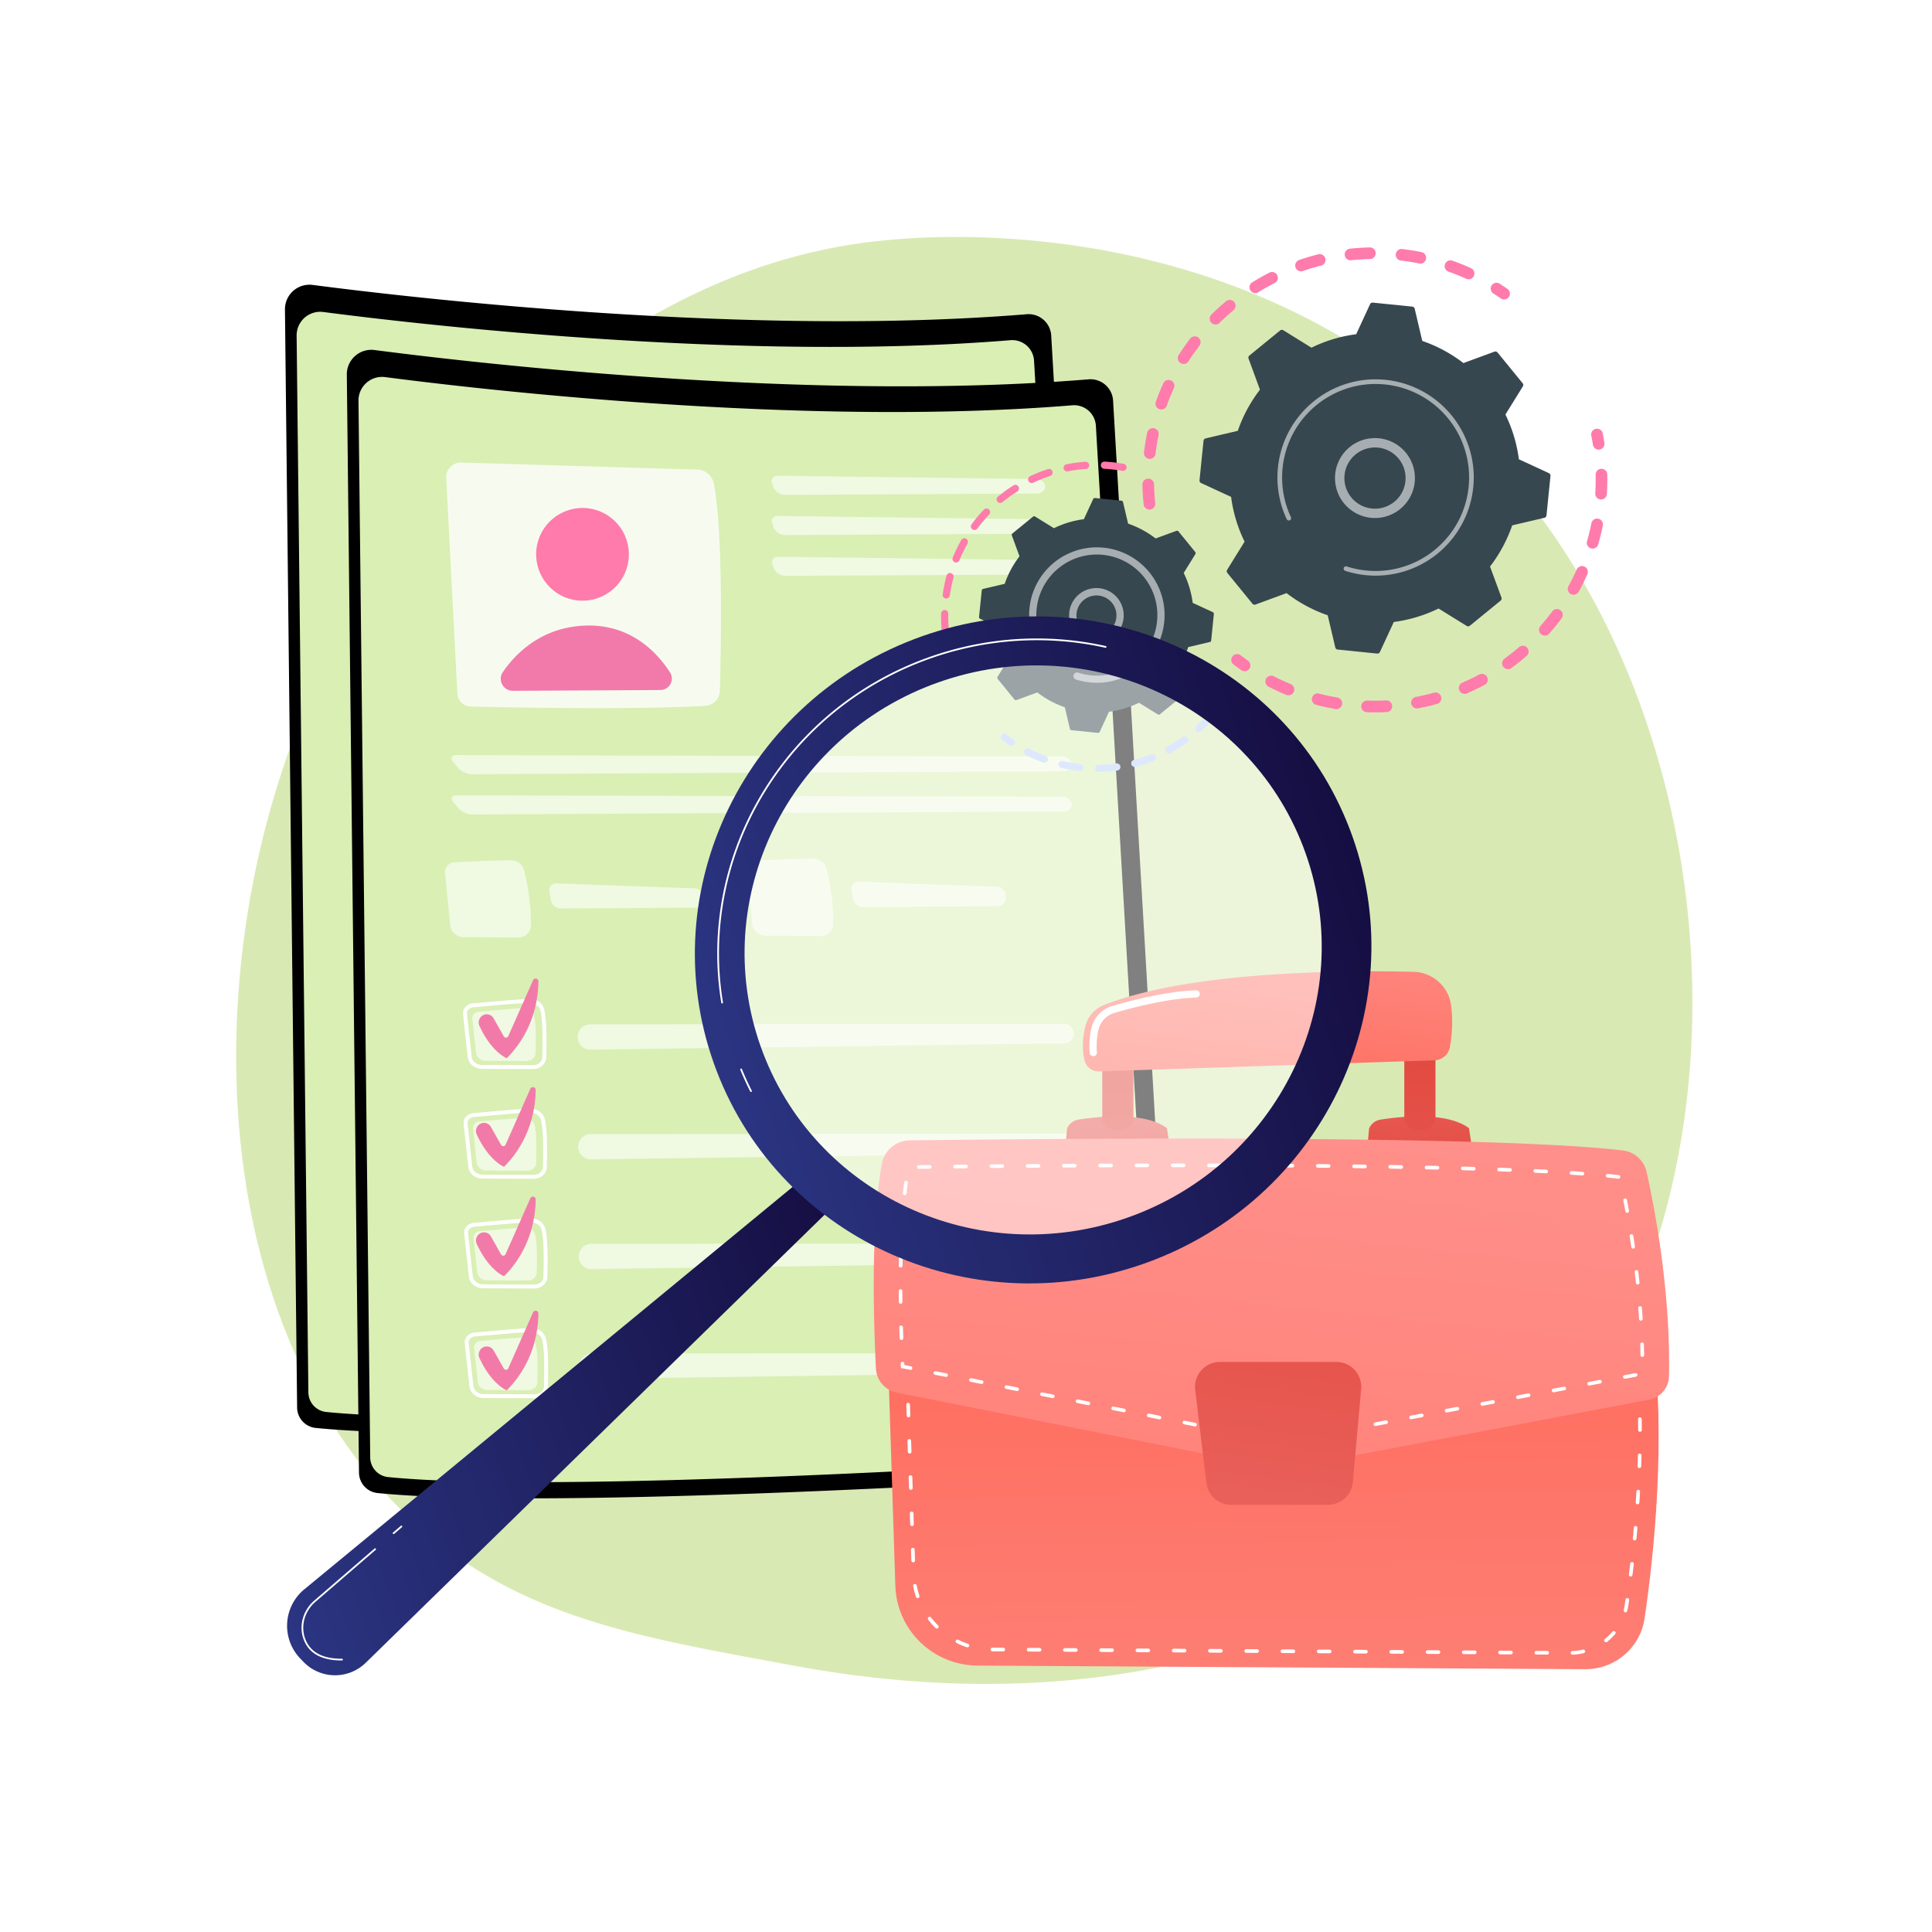 <svg xmlns="http://www.w3.org/2000/svg" xmlns:xlink="http://www.w3.org/1999/xlink" viewBox="0 0 3710 3710"><defs><style>.cls-1,.cls-22,.cls-25,.cls-4,.cls-8{fill:#fff;}.cls-2{fill:#d9e9b4;}.cls-3{fill:#d9efb4;}.cls-4{opacity:0.78;}.cls-5{fill:url(#linear-gradient);}.cls-6{fill:url(#linear-gradient-2);}.cls-7,.cls-8{opacity:0.6;}.cls-9{fill:url(#linear-gradient-3);}.cls-10{fill:#ff7bac;}.cls-11{fill:#f27aaa;}.cls-12{fill:#f27aa9;}.cls-13{fill:url(#linear-gradient-4);}.cls-14{fill:url(#linear-gradient-5);}.cls-15{fill:url(#linear-gradient-6);}.cls-16{fill:url(#linear-gradient-7);}.cls-17{fill:url(#linear-gradient-8);}.cls-18{fill:url(#linear-gradient-9);}.cls-19{fill:url(#linear-gradient-10);}.cls-20{fill:url(#linear-gradient-11);}.cls-21{fill:#37474f;}.cls-22{opacity:0.56;}.cls-23{fill:#bdd0fb;}.cls-24{fill:url(#linear-gradient-12);}.cls-25{opacity:0.5;}.cls-26{fill:url(#linear-gradient-13);}</style><linearGradient id="linear-gradient" x1="937.22" y1="757.99" x2="1907.23" y2="1860.51" gradientTransform="matrix(-0.19, 0.98, -0.98, -0.19, 2125.21, 37.07)" gradientUnits="userSpaceOnUse"><stop offset="0" stop-color="#ce1567"/><stop offset="1" stop-color="#7a1dbc"/></linearGradient><linearGradient id="linear-gradient-2" x1="851.79" y1="833.13" x2="1821.83" y2="1935.68" gradientTransform="translate(106.75 -193.44) rotate(11.18)" xlink:href="#linear-gradient"/><linearGradient id="linear-gradient-3" x1="980.39" y1="1811.06" x2="478.4" y2="2667.84" gradientTransform="translate(378.22 -224.4) rotate(-0.3)" gradientUnits="userSpaceOnUse"><stop offset="0" stop-color="#a737d5"/><stop offset="1" stop-color="#ef497a"/></linearGradient><linearGradient id="linear-gradient-4" x1="2458.35" y1="3946.35" x2="2439.07" y2="2165.93" gradientUnits="userSpaceOnUse"><stop offset="0" stop-color="#ff928e"/><stop offset="0.71" stop-color="#fe7062"/></linearGradient><linearGradient id="linear-gradient-5" x1="2150.4" y1="2301.88" x2="2141.83" y2="2094.05" gradientUnits="userSpaceOnUse"><stop offset="0" stop-color="#e1473d"/><stop offset="1" stop-color="#e9605a"/></linearGradient><linearGradient id="linear-gradient-6" x1="2139.55" y1="1989.86" x2="2182.4" y2="2585.47" xlink:href="#linear-gradient-5"/><linearGradient id="linear-gradient-7" x1="2729.4" y1="2278" x2="2720.83" y2="2070.18" xlink:href="#linear-gradient-5"/><linearGradient id="linear-gradient-8" x1="2716.99" y1="1948.31" x2="2759.84" y2="2543.93" xlink:href="#linear-gradient-5"/><linearGradient id="linear-gradient-9" x1="2479.15" y1="1658.27" x2="2421.3" y2="2082.49" gradientUnits="userSpaceOnUse"><stop offset="0" stop-color="#ff928e"/><stop offset="1" stop-color="#fe7062"/></linearGradient><linearGradient id="linear-gradient-10" x1="2496.6" y1="1988.64" x2="2284.49" y2="3968.32" xlink:href="#linear-gradient-9"/><linearGradient id="linear-gradient-11" x1="2511.99" y1="2232.96" x2="2428.43" y2="2895" xlink:href="#linear-gradient-5"/><linearGradient id="linear-gradient-12" x1="1786.62" y1="2533.03" x2="3060.77" y2="2533.03" gradientTransform="translate(-2043.38 1161.89) rotate(-19.49)" gradientUnits="userSpaceOnUse"><stop offset="0" stop-color="#2b3582"/><stop offset="1" stop-color="#150e42"/></linearGradient><linearGradient id="linear-gradient-13" x1="537.61" y1="2037.52" x2="1839.01" y2="2037.52" gradientTransform="matrix(0.96, -0.29, 0.29, 0.96, 248.63, 226.56)" xlink:href="#linear-gradient-12"/></defs><title>vendor-basic-detail</title><g id="Background"><rect class="cls-1" width="3710" height="3710"/></g><g id="Illustration"><path class="cls-2" d="M2913.5,2844.7c-72.79,75-137.92,119.13-187.79,152.43-486.33,324.73-1042.26,231.13-1214.14,199.14-277.31-51.61-511.39-88-712.51-269.72-457-412.89-434.79-1274.21-85.58-1807.76,41.41-63.27,390.09-580.12,947.23-652.95,13.62-1.78,23.79-2.8,32.7-3.74,86.18-9.12,620.27-57.29,1055.77,307.57,62.33,52.23,162.66,146.43,255.69,290.11C3345,1585.13,3346.1,2398.79,2913.5,2844.7Z"/><path d="M547.19,594.39a47.08,47.08,0,0,1,53.16-47.25c188.39,24.55,836.16,100.14,1371.18,56.27a43.54,43.54,0,0,1,47.1,40.82l117.14,2007a50.11,50.11,0,0,1-46.8,52.94c-225,14.49-1151.83,70.81-1482.68,37.9A39.71,39.71,0,0,1,570.56,2703Z"/><path class="cls-3" d="M569.62,644.58a45.31,45.31,0,0,1,51.16-45.46c181.3,23.62,804.68,96.36,1319.55,54.14a41.91,41.91,0,0,1,45.33,39.29L2098.39,2624a48.21,48.21,0,0,1-45,50.94c-216.56,14-1108.46,68.15-1426.85,36.48a38.21,38.21,0,0,1-34.38-37.63Z"/><path class="cls-4" d="M738.11,792.66l21.39,414.1a26.34,26.34,0,0,0,25.69,25c76.72,1.76,315.78,6.35,450.71-1.39a29.4,29.4,0,0,0,27.7-28.57c2.17-77.69,6.63-303.8-11.57-398.22a33.18,33.18,0,0,0-31.64-26.83L766.9,763.23A28,28,0,0,0,738.11,792.66Z"/><circle class="cls-5" cx="999.78" cy="939.39" r="89.04" transform="translate(52.2 1931.4) rotate(-89.53)"/><path class="cls-6" d="M865.89,1201.51l283.67-1.48a22,22,0,0,0,18.27-34c-24.29-37.58-75-92.71-162.29-89.75-84.13,2.84-133.74,53.13-158.63,89.15A23,23,0,0,0,865.89,1201.51Z"/><g class="cls-7"><path class="cls-1" d="M1872.65,822.81c8.88,0,15.94-6.33,15.67-14s-7.74-14-16.63-14.09l-497.24-6.27c-8.88-.12-13.7,6.63-10.7,15l2.41,6.74c3,8.37,12.71,15.17,21.6,15.12Z"/></g><g class="cls-7"><path class="cls-1" d="M1374.86,865.68c-8.89-.11-13.71,6.64-10.71,15l2.41,6.75c3,8.36,12.72,15.17,21.6,15.12L1873.05,900c8.88,0,15.94-6.34,15.67-14s-7.74-14-16.62-14.1Z"/></g><g class="cls-7"><path class="cls-1" d="M1375.26,944c-8.88-.11-13.7,6.64-10.7,15l2.41,6.75c3,8.36,12.71,15.17,21.6,15.12l484.89-2.52c8.88,0,15.94-6.34,15.67-14s-7.74-14-16.63-14.1Z"/></g><g class="cls-7"><path class="cls-1" d="M1923.72,1355.9c8.88,0,15.7-6.33,15.16-14s-8.26-13.91-17.14-13.94L756.9,1324.87c-8.89,0-11.6,5.62-6,12.54l9.58,11.91c5.57,6.92,17.4,12.54,26.28,12.5Z"/></g><g class="cls-7"><path class="cls-1" d="M757.3,1402.09c-8.89,0-11.6,5.62-6,12.54l9.58,11.9c5.57,6.93,17.4,12.55,26.28,12.5l1137-5.91c8.88,0,15.71-6.34,15.16-14s-8.26-13.91-17.14-13.93Z"/></g><path class="cls-8" d="M752.71,1531c28-2.29,80.44-3.56,109.3-4.11A26.15,26.15,0,0,1,888,1546.8c5.69,23.07,13.59,63.14,12.84,105.64a23.23,23.23,0,0,1-23.33,22.87l-106.54-.59a25.59,25.59,0,0,1-25.32-23.07l-9.88-100.18A18.63,18.63,0,0,1,752.71,1531Z"/><g class="cls-7"><path class="cls-1" d="M949.94,1571.17c-8.88-.33-15,6.59-13.66,15.37l2.67,17.17a19.4,19.4,0,0,0,18.63,15.87l258.74-1.34a16,16,0,0,0,15.87-16.24l-.08-4.37a17.29,17.29,0,0,0-16.42-16.74Z"/></g><path class="cls-8" d="M1333.11,1528c28-2.29,80.43-3.56,109.3-4.11a26.15,26.15,0,0,1,25.93,19.87c5.7,23.07,13.59,63.14,12.84,105.64a23.23,23.23,0,0,1-23.32,22.87l-106.54-.59a25.58,25.58,0,0,1-25.32-23.07l-9.89-100.18A18.64,18.64,0,0,1,1333.11,1528Z"/><g class="cls-7"><path class="cls-1" d="M1530.33,1568.15c-8.87-.33-15,6.59-13.66,15.37l2.67,17.17a19.41,19.41,0,0,0,18.64,15.87l258.74-1.34a16,16,0,0,0,15.87-16.24l-.08-4.37a17.31,17.31,0,0,0-16.43-16.74Z"/></g><path class="cls-1" d="M905.1,1927.9h-.27l-98.31-.43c-14-.07-25.69-9.67-27.09-22.34l-9.07-82.44a18,18,0,0,1,4.16-13.5,21.58,21.58,0,0,1,15-7.5h0c8.28-.61,19.93-1.66,32.28-2.78,26-2.35,58.33-5.27,76.54-5.59,13.21-.14,24.45,7.62,27.62,19.11,5.22,18.91,5,54.75,4.19,92.94C929.9,1917.77,918.69,1927.83,905.1,1927.9Zm-115-118.68a14,14,0,0,0-9.75,4.8,10.45,10.45,0,0,0-2.47,7.85l9.07,82.43c1,8.86,9.41,15.57,19.62,15.62l98.31.43h.2c9.53,0,17.38-6.8,17.55-15.13.76-37.61,1-72.85-3.91-90.78-2.22-8-10.62-13.59-20.22-13.57-17.93.31-50.13,3.22-76,5.56-12.38,1.12-24.07,2.18-32.41,2.79Z"/><path class="cls-8" d="M800.7,1817.68c20.65-1.52,65.51-6.31,86.79-6.69,9-.16,17,5.25,19.12,13.06,4.19,15.17,3.8,45.46,3.23,73.41-.17,8.37-7.82,15.09-17.21,15l-78.56-.34c-9.66-.05-17.72-6.59-18.66-15.17l-7.25-65.88C787.41,1824.31,793.05,1818.24,800.7,1817.68Z"/><g class="cls-7"><path class="cls-1" d="M991.16,1872.68a24.4,24.4,0,0,0,23.9,18.06l909.54-12.49a18.46,18.46,0,0,0-.26-36.91l-909.63.58A24.41,24.41,0,0,0,991.16,1872.68Z"/></g><path class="cls-1" d="M906.19,2138.6h-.27l-98.31-.44c-14-.06-25.69-9.66-27.08-22.33l-9.07-82.44a17.87,17.87,0,0,1,4.16-13.5,21.58,21.58,0,0,1,15-7.5h0c8.28-.61,19.94-1.66,32.28-2.78,26-2.35,58.34-5.27,76.54-5.6h.4c12.93-.07,24.09,7.75,27.23,19.12,5.22,18.9,5,54.75,4.18,92.94C931,2128.47,919.79,2138.53,906.19,2138.6Zm-115-118.68a14,14,0,0,0-9.76,4.8,10.41,10.41,0,0,0-2.46,7.84L788,2115c1,8.86,9.41,15.57,19.62,15.62l98.31.43h.2c9.52-.05,17.38-6.81,17.55-15.14.76-37.61,1-72.84-3.92-90.78-2.22-8-10.74-13.77-20.21-13.57-17.94.32-50.13,3.23-76,5.57-12.37,1.12-24.06,2.17-32.4,2.79Z"/><path class="cls-8" d="M801.8,2028.38c20.64-1.52,65.5-6.31,86.79-6.69,9-.16,17,5.25,19.12,13.06,4.18,15.17,3.8,45.46,3.23,73.41-.17,8.37-7.82,15.09-17.21,15.05l-78.56-.35c-9.67,0-17.72-6.58-18.66-15.16l-7.25-65.88C788.51,2035,794.14,2028.94,801.8,2028.38Z"/><g class="cls-7"><path class="cls-1" d="M992.25,2083.38a24.43,24.43,0,0,0,23.91,18.06L1925.7,2089a18.46,18.46,0,0,0-.27-36.91l-909.62.58A24.41,24.41,0,0,0,992.25,2083.38Z"/></g><path class="cls-1" d="M907.29,2349.29H907l-98.31-.43c-14.05-.06-25.69-9.66-27.09-22.33l-9.07-82.44a17.91,17.91,0,0,1,4.17-13.5,21.57,21.57,0,0,1,15-7.51h0c8.28-.6,19.94-1.66,32.28-2.77,26-2.35,58.33-5.28,76.54-5.6h.4c12.92-.07,24.09,7.74,27.23,19.11,5.22,18.91,5,54.75,4.18,92.94C932.1,2339.17,920.88,2349.22,907.29,2349.29Zm-115-118.67a14,14,0,0,0-9.75,4.79,10.41,10.41,0,0,0-2.46,7.85l9.07,82.44c1,8.86,9.41,15.57,19.61,15.61l98.32.43h.19c9.53,0,17.38-6.8,17.55-15.13.76-37.61,1-72.85-3.91-90.78-2.22-8-10.74-13.8-20.22-13.57-17.93.32-50.12,3.23-76,5.57-12.38,1.12-24.07,2.17-32.41,2.79Z"/><path class="cls-8" d="M802.89,2239.07c20.65-1.52,65.51-6.31,86.8-6.68,9-.16,17,5.25,19.11,13.06,4.19,15.17,3.8,45.45,3.24,73.4-.17,8.38-7.83,15.1-17.21,15.06l-78.57-.35c-9.66,0-17.71-6.59-18.66-15.16l-7.25-65.88C789.6,2245.7,795.24,2239.64,802.89,2239.07Z"/><g class="cls-7"><path class="cls-1" d="M993.35,2294.07a24.4,24.4,0,0,0,23.91,18.06l909.54-12.48a18.46,18.46,0,0,0-.27-36.92l-909.62.59A24.4,24.4,0,0,0,993.35,2294.07Z"/></g><path class="cls-1" d="M908.39,2560h-.27l-98.31-.43c-14-.06-25.69-9.66-27.09-22.33l-9.07-82.44a18,18,0,0,1,4.16-13.51,21.62,21.62,0,0,1,15-7.5h0c8.27-.61,19.93-1.66,32.28-2.78,26-2.35,58.33-5.27,76.54-5.59H902c12.93-.06,24.09,7.75,27.23,19.12,5.22,18.91,5,54.75,4.18,92.94C933.19,2549.86,922,2559.92,908.39,2560Zm-115-118.68a14,14,0,0,0-9.75,4.8,10.45,10.45,0,0,0-2.47,7.85l9.07,82.44c1,8.85,9.41,15.57,19.62,15.61l98.31.43h.2c9.53-.05,17.38-6.8,17.55-15.13.76-37.61,1-72.85-3.91-90.78-2.22-8-10.74-13.83-20.22-13.57-17.93.31-50.13,3.22-76,5.56-12.38,1.12-24.07,2.18-32.41,2.79Z"/><path class="cls-8" d="M804,2449.77c20.64-1.52,65.51-6.31,86.79-6.68,9-.16,17,5.24,19.12,13.06,4.19,15.17,3.8,45.45,3.23,73.4-.17,8.37-7.82,15.09-17.21,15l-78.56-.34c-9.66-.05-17.72-6.59-18.66-15.17l-7.25-65.87C790.7,2456.4,796.34,2450.33,804,2449.77Z"/><g class="cls-7"><path class="cls-1" d="M994.45,2504.77h0a24.4,24.4,0,0,0,23.9,18.06l909.54-12.49a18.46,18.46,0,0,0-.26-36.91L1018,2474A24.41,24.41,0,0,0,994.45,2504.77Z"/></g><path class="cls-9" d="M808.24,2462.68h0a15.1,15.1,0,0,1,20.85,5.56l19.57,34.66a4.85,4.85,0,0,0,8.65-.42l47.53-107.32a5.37,5.37,0,0,1,10.28,2.26c-.32,32.75-8.69,95-60.75,147.44,0,0-28.89-11.06-52.38-61.94A15.83,15.83,0,0,1,808.24,2462.68Z"/><path d="M666,719.4a47.09,47.09,0,0,1,53.16-47.24c188.39,24.55,836.16,100.14,1371.18,56.27a43.53,43.53,0,0,1,47.1,40.82l117.15,2007a50.1,50.1,0,0,1-46.8,52.94c-225,14.49-1151.84,70.81-1482.69,37.9a39.69,39.69,0,0,1-35.72-39.1Z"/><path class="cls-3" d="M688.39,769.59a45.31,45.31,0,0,1,51.16-45.46c181.29,23.63,804.67,96.37,1319.54,54.15a41.89,41.89,0,0,1,45.33,39.28L2217.16,2749a48.24,48.24,0,0,1-45,50.95c-216.57,13.94-1108.46,68.15-1426.86,36.47a38.22,38.22,0,0,1-34.38-37.63Z"/><path class="cls-4" d="M856.87,917.67l21.4,414.1a26.32,26.32,0,0,0,25.68,25c76.72,1.77,315.78,6.35,450.71-1.38a29.41,29.41,0,0,0,27.71-28.57c2.16-77.69,6.62-303.81-11.57-398.23a33.19,33.19,0,0,0-31.65-26.83l-453.48-13.5A28,28,0,0,0,856.87,917.67Z"/><circle class="cls-10" cx="1118.54" cy="1064.4" r="89.04" transform="translate(-203.52 1862.04) rotate(-74.68)"/><path class="cls-11" d="M984.66,1326.52l283.66-1.48a22,22,0,0,0,18.27-34c-24.29-37.58-75-92.7-162.28-89.75-84.13,2.85-133.75,53.14-158.64,89.15A23,23,0,0,0,984.66,1326.52Z"/><g class="cls-7"><path class="cls-1" d="M1991.41,947.83c8.89-.05,15.94-6.34,15.68-14s-7.75-14-16.63-14.1l-497.24-6.27c-8.89-.11-13.7,6.64-10.71,15l2.42,6.75c3,8.36,12.71,15.17,21.59,15.12Z"/></g><g class="cls-7"><path class="cls-1" d="M1493.62,990.69c-8.88-.11-13.7,6.64-10.71,15l2.42,6.74c3,8.37,12.71,15.17,21.6,15.12l484.88-2.52c8.89,0,15.94-6.33,15.68-14s-7.75-14-16.63-14.09Z"/></g><g class="cls-7"><path class="cls-1" d="M1494,1069c-8.89-.11-13.7,6.64-10.71,15l2.41,6.74c3,8.36,12.72,15.17,21.6,15.12l484.89-2.52c8.89-.05,15.94-6.34,15.68-14s-7.75-14-16.63-14.09Z"/></g><g class="cls-7"><path class="cls-1" d="M2042.48,1480.92c8.89-.05,15.71-6.34,15.16-14s-8.25-13.91-17.14-13.93l-1164.84-3.12c-8.88,0-11.6,5.62-6,12.54l9.58,11.9c5.57,6.92,17.4,12.55,26.28,12.5Z"/></g><g class="cls-7"><path class="cls-1" d="M876.06,1527.1c-8.88,0-11.59,5.62-6,12.54l9.58,11.91c5.57,6.92,17.39,12.54,26.28,12.5l1137-5.92c8.89,0,15.71-6.33,15.17-14s-8.26-13.91-17.15-13.94Z"/></g><path class="cls-8" d="M871.48,1656.05c28-2.29,80.43-3.56,109.3-4.11a26.17,26.17,0,0,1,25.93,19.87c5.69,23.08,13.59,63.14,12.84,105.64a23.22,23.22,0,0,1-23.32,22.87l-106.54-.59a25.57,25.57,0,0,1-25.32-23.07l-9.89-100.17A18.65,18.65,0,0,1,871.48,1656.05Z"/><g class="cls-7"><path class="cls-1" d="M1068.7,1696.18c-8.87-.32-15,6.6-13.66,15.37l2.67,17.17a19.42,19.42,0,0,0,18.64,15.88l258.74-1.35A16,16,0,0,0,1351,1727l-.08-4.37a17.31,17.31,0,0,0-16.43-16.75Z"/></g><path class="cls-8" d="M1451.87,1653c28-2.29,80.44-3.56,109.3-4.11a26.17,26.17,0,0,1,25.94,19.87c5.69,23.07,13.58,63.14,12.84,105.64a23.23,23.23,0,0,1-23.33,22.87l-106.54-.59a25.59,25.59,0,0,1-25.32-23.07l-9.89-100.17A18.65,18.65,0,0,1,1451.87,1653Z"/><g class="cls-7"><path class="cls-1" d="M1649.1,1693.16c-8.88-.32-15,6.6-13.66,15.37l2.67,17.17a19.41,19.41,0,0,0,18.63,15.88l258.74-1.35a16,16,0,0,0,15.87-16.23l-.08-4.37a17.3,17.3,0,0,0-16.42-16.75Z"/></g><path class="cls-1" d="M1023.86,2052.91h-.27l-98.31-.43c-14-.06-25.69-9.67-27.09-22.33l-9.07-82.44a17.92,17.92,0,0,1,4.17-13.5,21.59,21.59,0,0,1,15-7.51h0c8.28-.6,19.94-1.66,32.28-2.77,26-2.35,58.34-5.27,76.54-5.6,13.21-.13,24.46,7.63,27.63,19.11,5.22,18.91,5,54.76,4.18,92.94C1048.67,2042.79,1037.45,2052.84,1023.86,2052.91Zm-115-118.67a14,14,0,0,0-9.76,4.79,10.45,10.45,0,0,0-2.46,7.85l9.07,82.44c1,8.85,9.41,15.57,19.62,15.61l98.31.44h.19c9.53,0,17.38-6.8,17.55-15.13.77-37.61,1-72.85-3.91-90.78-2.22-8-10.62-13.59-20.21-13.57-17.94.32-50.13,3.23-76,5.57-12.37,1.12-24.06,2.17-32.4,2.79Z"/><path class="cls-8" d="M919.47,1942.69c20.64-1.52,65.5-6.31,86.79-6.68,9-.16,17,5.25,19.11,13.06,4.19,15.17,3.81,45.45,3.24,73.4-.17,8.38-7.82,15.1-17.21,15.06l-78.57-.35c-9.66,0-17.71-6.59-18.66-15.16l-7.25-65.88C906.17,1949.32,911.81,1943.26,919.47,1942.69Z"/><g class="cls-7"><path class="cls-1" d="M1109.92,1997.69a24.4,24.4,0,0,0,23.91,18.06l909.54-12.48a18.46,18.46,0,0,0-.27-36.92l-909.62.59A24.41,24.41,0,0,0,1109.92,1997.69Z"/></g><path class="cls-1" d="M1025,2263.61h-.27l-98.31-.43c-14-.06-25.69-9.67-27.09-22.34l-9.07-82.44a18,18,0,0,1,4.16-13.5,21.62,21.62,0,0,1,15-7.5h0c8.28-.61,19.93-1.66,32.28-2.78,26-2.35,58.33-5.27,76.54-5.59h.39c12.93-.06,24.09,7.75,27.24,19.12,5.22,18.91,5,54.75,4.18,92.94C1049.77,2253.48,1038.55,2263.54,1025,2263.61Zm-115-118.68a14,14,0,0,0-9.75,4.8,10.46,10.46,0,0,0-2.47,7.85l9.07,82.43c1,8.86,9.41,15.57,19.62,15.62l98.31.43h.2c9.53,0,17.38-6.8,17.55-15.13.76-37.61,1-72.85-3.91-90.78-2.22-8-10.74-13.77-20.22-13.57-17.93.31-50.13,3.22-76,5.56-12.38,1.12-24.07,2.18-32.41,2.79Z"/><path class="cls-8" d="M920.56,2153.39c20.65-1.52,65.51-6.31,86.8-6.68,9-.16,17,5.24,19.11,13.06,4.19,15.17,3.8,45.45,3.23,73.4-.17,8.37-7.82,15.09-17.21,15l-78.56-.34c-9.66-.05-17.72-6.59-18.66-15.17L908,2166.84C907.27,2160,912.91,2154,920.56,2153.39Z"/><g class="cls-7"><path class="cls-1" d="M1111,2208.39a24.4,24.4,0,0,0,23.9,18.06L2044.46,2214a18.46,18.46,0,0,0-.26-36.91l-909.63.58A24.41,24.41,0,0,0,1111,2208.39Z"/></g><path class="cls-1" d="M1026.05,2474.31h-.26l-98.32-.43c-14-.06-25.69-9.66-27.08-22.34l-9.07-82.43a17.89,17.89,0,0,1,4.16-13.51,21.58,21.58,0,0,1,15-7.5h0c8.28-.61,19.94-1.66,32.28-2.78,26-2.35,58.34-5.27,76.54-5.59h.4c12.93-.07,24.09,7.75,27.23,19.12,5.22,18.9,5,54.75,4.18,92.94C1050.86,2464.18,1039.65,2474.24,1026.05,2474.31ZM911,2355.63a14,14,0,0,0-9.76,4.8,10.43,10.43,0,0,0-2.46,7.85l9.07,82.44c1,8.85,9.41,15.56,19.62,15.61l98.31.43h.2c9.52-.05,17.38-6.81,17.55-15.14.76-37.6,1-72.84-3.92-90.78-2.22-8-10.74-13.8-20.21-13.57-17.94.32-50.13,3.23-76,5.57-12.37,1.12-24.06,2.17-32.4,2.79Z"/><path class="cls-8" d="M921.66,2364.09c20.64-1.52,65.5-6.31,86.79-6.69,9-.16,17,5.25,19.12,13.06,4.19,15.17,3.8,45.46,3.23,73.41-.17,8.37-7.82,15.09-17.21,15.05l-78.56-.35c-9.66,0-17.72-6.58-18.66-15.16l-7.25-65.88C908.37,2370.72,914,2364.65,921.66,2364.09Z"/><g class="cls-7"><path class="cls-1" d="M1112.12,2419.09a24.4,24.4,0,0,0,23.9,18.06l909.54-12.49a18.46,18.46,0,0,0-.27-36.91l-909.62.58A24.4,24.4,0,0,0,1112.12,2419.09Z"/></g><path class="cls-1" d="M1027.15,2685h-.27l-98.31-.43c-14.05-.06-25.69-9.66-27.09-22.33l-9.07-82.44a17.92,17.92,0,0,1,4.17-13.5,21.58,21.58,0,0,1,15-7.5h0c8.28-.61,19.94-1.67,32.28-2.78,26-2.35,58.33-5.27,76.54-5.6h.4c12.92-.07,24.09,7.74,27.23,19.11,5.22,18.91,5,54.76,4.18,92.94C1052,2674.88,1040.74,2684.93,1027.15,2685Zm-115-118.67a13.93,13.93,0,0,0-9.75,4.8,10.37,10.37,0,0,0-2.46,7.84l9.07,82.44c1,8.86,9.41,15.57,19.61,15.61l98.32.44h.19c9.53,0,17.38-6.8,17.55-15.13.77-37.61,1-72.85-3.91-90.78-2.22-8-10.74-13.83-20.22-13.57-17.93.32-50.12,3.23-76,5.57-12.38,1.12-24.07,2.17-32.41,2.79Z"/><path class="cls-8" d="M922.75,2574.78c20.65-1.51,65.51-6.3,86.8-6.68,9-.16,17,5.25,19.11,13.06,4.19,15.17,3.8,45.45,3.24,73.41-.17,8.37-7.83,15.09-17.21,15l-78.57-.35c-9.66,0-17.71-6.59-18.66-15.16l-7.25-65.88C909.46,2581.42,915.1,2575.35,922.75,2574.78Z"/><g class="cls-7"><path class="cls-1" d="M1113.21,2629.79h0a24.43,24.43,0,0,0,23.91,18.06l909.54-12.49a18.46,18.46,0,0,0-.27-36.92l-909.62.59A24.41,24.41,0,0,0,1113.21,2629.79Z"/></g><path class="cls-12" d="M927,2587.7h0a15.08,15.08,0,0,1,20.84,5.55l19.57,34.66a4.85,4.85,0,0,0,8.65-.42l47.54-107.32a5.37,5.37,0,0,1,10.27,2.26c-.32,32.76-8.68,95.06-60.74,147.44,0,0-28.9-11.06-52.39-61.94A15.83,15.83,0,0,1,927,2587.7Z"/><path class="cls-12" d="M921.79,2368.61h0a15.1,15.1,0,0,1,20.85,5.56l19.57,34.65a4.84,4.84,0,0,0,8.65-.42l47.53-107.32a5.37,5.37,0,0,1,10.28,2.27c-.32,32.75-8.69,95.05-60.74,147.43,0,0-28.9-11.06-52.39-61.93A15.83,15.83,0,0,1,921.79,2368.61Z"/><path class="cls-12" d="M921.79,2158.36h0a15.1,15.1,0,0,1,20.85,5.55l19.57,34.66a4.85,4.85,0,0,0,8.65-.42l47.53-107.32a5.37,5.37,0,0,1,10.28,2.27c-.32,32.75-8.69,95.05-60.74,147.43,0,0-28.9-11.06-52.39-61.93A15.83,15.83,0,0,1,921.79,2158.36Z"/><path class="cls-12" d="M927,1949.87h0a15.09,15.09,0,0,1,20.84,5.56l19.57,34.66a4.85,4.85,0,0,0,8.65-.42l47.54-107.32a5.36,5.36,0,0,1,10.27,2.26c-.32,32.75-8.68,95.05-60.74,147.44,0,0-28.9-11.06-52.39-61.94A15.84,15.84,0,0,1,927,1949.87Z"/><path class="cls-13" d="M1703.65,2558.15l15.67,487.23c2.73,85,72.46,152.57,157.86,153.08L3044,3205.33c57.08.34,105.7-41.13,114-97.34,18.24-123,41.49-343.2,15.31-549.84Z"/><path class="cls-1" d="M3019.8,3177.46a3.48,3.48,0,0,1-.12-7,105.82,105.82,0,0,0,20-2.67,3.48,3.48,0,0,1,1.58,6.78,113,113,0,0,1-21.34,2.85Zm-48.74-.18h0l-20.89-.12a3.49,3.49,0,0,1,0-7h0l20.89.13a3.48,3.48,0,1,1,0,7Zm-69.63-.41h0l-20.89-.12a3.49,3.49,0,0,1,0-7h0l20.89.13a3.48,3.48,0,0,1,0,7Zm-69.63-.41h0l-20.89-.13a3.48,3.48,0,0,1,0-7h0l20.89.12a3.49,3.49,0,0,1,0,7Zm-69.64-.41h0l-20.89-.12a3.49,3.49,0,0,1-3.46-3.51,3.68,3.68,0,0,1,3.5-3.46l20.89.12a3.49,3.49,0,0,1,0,7Zm-69.63-.41h0l-20.89-.12a3.49,3.49,0,0,1,0-7h0l20.89.13a3.48,3.48,0,0,1,0,7Zm-69.63-.42h0l-20.89-.12a3.48,3.48,0,0,1,0-7h0l20.89.12a3.48,3.48,0,0,1,0,7Zm-69.64-.4h0l-20.89-.13a3.48,3.48,0,0,1,0-7h0l20.89.12a3.49,3.49,0,0,1,0,7Zm-69.63-.41h0l-20.89-.12a3.49,3.49,0,0,1,0-7h0l20.89.13a3.48,3.48,0,0,1,0,7ZM2414,3174h0l-20.89-.12a3.48,3.48,0,0,1,0-7h0l20.89.12a3.48,3.48,0,0,1,0,7Zm-69.64-.4h0l-20.89-.13a3.48,3.48,0,0,1,0-7h0l20.89.12a3.49,3.49,0,0,1,0,7Zm-69.63-.41h0l-20.89-.12a3.49,3.49,0,0,1,0-7h0l20.89.12a3.49,3.49,0,0,1,0,7Zm-69.63-.42h0l-20.89-.12a3.48,3.48,0,0,1,0-7h0l20.89.12a3.48,3.48,0,0,1,0,7Zm-69.64-.4h0l-20.89-.13a3.48,3.48,0,0,1,0-7h0l20.89.12a3.49,3.49,0,0,1,0,7Zm-69.63-.41h0l-20.89-.12a3.49,3.49,0,0,1-3.46-3.51c0-1.92,1.81-3.22,3.5-3.46l20.89.12a3.49,3.49,0,0,1,0,7Zm-69.63-.42h0l-20.89-.12a3.48,3.48,0,1,1,0-7h0l20.89.12a3.48,3.48,0,0,1,0,7Zm-69.64-.41h0l-20.89-.12a3.48,3.48,0,0,1,0-7h0l20.89.12a3.48,3.48,0,0,1,0,7Zm-68.8-7.77a3.46,3.46,0,0,1-1.09-.18,154.36,154.36,0,0,1-19.76-8.09,3.48,3.48,0,1,1,3.08-6.25,147.33,147.33,0,0,0,18.86,7.73,3.48,3.48,0,0,1-1.09,6.79ZM3084,3153.61a3.48,3.48,0,0,1-2.18-6.2,106.45,106.45,0,0,0,14.49-14.06,3.48,3.48,0,1,1,5.3,4.51,112.83,112.83,0,0,1-15.44,15A3.48,3.48,0,0,1,3084,3153.61Zm-1285-26.31a3.48,3.48,0,0,1-2.45-1,154.2,154.2,0,0,1-14.12-16,3.48,3.48,0,1,1,5.53-4.23,149.23,149.23,0,0,0,13.49,15.31,3.49,3.49,0,0,1-2.45,6Zm1322.27-31.09a3.85,3.85,0,0,1-.88-.11,3.48,3.48,0,0,1-2.49-4.25,104.37,104.37,0,0,0,2.21-10.94l1.36-9.24a3.48,3.48,0,1,1,6.89,1l-1.36,9.27a113.2,113.2,0,0,1-2.36,11.67A3.49,3.49,0,0,1,3121.21,3096.21Zm-1359-27.38a3.48,3.48,0,0,1-3.29-2.36,151.51,151.51,0,0,1-5.45-20.65,3.48,3.48,0,1,1,6.84-1.3,145.25,145.25,0,0,0,5.2,19.7,3.5,3.5,0,0,1-2.17,4.43A3.66,3.66,0,0,1,1762.25,3068.83Zm1369.09-41.5a3.11,3.11,0,0,1-.43,0,3.48,3.48,0,0,1-3-3.88q1.24-10.11,2.48-20.72a3.48,3.48,0,1,1,6.92.81q-1.23,10.62-2.49,20.76A3.49,3.49,0,0,1,3131.34,3027.33ZM1753.55,3000.1a3.48,3.48,0,0,1-3.48-3.37l-.67-20.88a3.47,3.47,0,0,1,3.36-3.59,3.55,3.55,0,0,1,3.59,3.37l.68,20.88a3.48,3.48,0,0,1-3.37,3.59Zm1385.4-42h-.33a3.5,3.5,0,0,1-3.14-3.81q1-10.23,1.9-20.77a3.54,3.54,0,0,1,3.77-3.17,3.48,3.48,0,0,1,3.16,3.77q-.92,10.57-1.9,20.84A3.48,3.48,0,0,1,3139,2958.1Zm-1387.64-27.6a3.48,3.48,0,0,1-3.48-3.37l-.67-20.87a3.5,3.5,0,0,1,3.37-3.6,3.54,3.54,0,0,1,3.59,3.38l.67,20.87a3.48,3.48,0,0,1-3.37,3.59Zm1393.26-41.82h-.23a3.5,3.5,0,0,1-3.25-3.71q.69-10.3,1.28-20.82a3.48,3.48,0,1,1,7,.39q-.59,10.55-1.28,20.89A3.48,3.48,0,0,1,3144.57,2888.68Zm-1395.5-27.78a3.49,3.49,0,0,1-3.48-3.37l-.67-20.88a3.48,3.48,0,1,1,7-.21l.67,20.87a3.48,3.48,0,0,1-3.37,3.59Zm1399-41.77H3148a3.48,3.48,0,0,1-3.36-3.6q.35-10.37.6-20.85a3.75,3.75,0,0,1,3.56-3.4,3.48,3.48,0,0,1,3.4,3.57q-.24,10.52-.6,20.91A3.49,3.49,0,0,1,3148.07,2819.13Zm-1401.24-27.82a3.47,3.47,0,0,1-3.47-3.37l-.67-20.89a3.48,3.48,0,0,1,3.36-3.59,3.65,3.65,0,0,1,3.59,3.38l.67,20.88a3.47,3.47,0,0,1-3.36,3.59Zm1402.41-41.82a3.47,3.47,0,0,1-3.48-3.47q0-10.38-.15-20.86a3.5,3.5,0,0,1,3.44-3.52,3.65,3.65,0,0,1,3.52,3.44q.13,10.5.15,20.93a3.48,3.48,0,0,1-3.48,3.48Zm-1404.65-27.78a3.47,3.47,0,0,1-3.47-3.37l-.67-20.89a3.48,3.48,0,0,1,3.36-3.59,3.68,3.68,0,0,1,3.59,3.38l.68,20.88a3.48,3.48,0,0,1-3.37,3.59Zm1403.18-41.82a3.48,3.48,0,0,1-3.48-3.34q-.43-10.4-1-20.82a3.48,3.48,0,0,1,6.95-.38q.59,10.46,1,20.91a3.49,3.49,0,0,1-3.33,3.63Zm-1405.41-27.78a3.48,3.48,0,0,1-3.48-3.37l-.67-20.88a3.47,3.47,0,0,1,3.37-3.59,3.56,3.56,0,0,1,3.59,3.37l.67,20.87a3.49,3.49,0,0,1-3.37,3.6Zm1400.93-41.71a3.48,3.48,0,0,1-3.46-3.18q-.93-10.38-2-20.74a3.48,3.48,0,0,1,6.93-.72q1.08,10.41,2,20.85a3.48,3.48,0,0,1-3.16,3.77Zm-1403.17-27.89a3.49,3.49,0,0,1-3.48-3.37l-.67-20.88a3.48,3.48,0,0,1,3.37-3.59,3.69,3.69,0,0,1,3.59,3.37l.67,20.88a3.48,3.48,0,0,1-3.37,3.59Zm1377.36-20.88h-20.89a3.48,3.48,0,0,1,0-7h20.89a3.48,3.48,0,1,1,0,7Zm-69.63,0H3027a3.48,3.48,0,0,1,0-7h20.89a3.48,3.48,0,0,1,0,7Zm-69.64,0h-20.89a3.48,3.48,0,0,1,0-7h20.89a3.48,3.48,0,1,1,0,7Zm-69.63,0h-20.89a3.48,3.48,0,0,1,0-7h20.89a3.48,3.48,0,0,1,0,7Zm-69.63,0h-20.9a3.48,3.48,0,0,1,0-7H2839a3.48,3.48,0,0,1,0,7Zm-69.64,0h-20.89a3.48,3.48,0,0,1,0-7h20.89a3.48,3.48,0,0,1,0,7Zm-69.63,0h-20.89a3.48,3.48,0,1,1,0-7h20.89a3.48,3.48,0,0,1,0,7Zm-69.64,0h-20.89a3.48,3.48,0,0,1,0-7H2630a3.48,3.48,0,0,1,0,7Zm-69.63,0h-20.89a3.48,3.48,0,1,1,0-7h20.89a3.48,3.48,0,0,1,0,7Zm-69.64,0h-20.89a3.48,3.48,0,0,1,0-7h20.89a3.48,3.48,0,0,1,0,7Zm-69.63,0h-20.89a3.48,3.48,0,0,1,0-7h20.89a3.48,3.48,0,0,1,0,7Zm-69.64,0h-20.89a3.48,3.48,0,0,1,0-7h20.89a3.48,3.48,0,0,1,0,7Zm-69.63,0H2261a3.48,3.48,0,0,1,0-7h20.89a3.48,3.48,0,0,1,0,7Zm-69.64,0h-20.89a3.48,3.48,0,0,1,0-7h20.89a3.48,3.48,0,1,1,0,7Zm-69.63,0h-20.89a3.48,3.48,0,0,1,0-7h20.89a3.48,3.48,0,0,1,0,7Zm-69.64,0h-20.89a3.48,3.48,0,0,1,0-7H2073a3.48,3.48,0,1,1,0,7Zm-69.63,0h-20.89a3.48,3.48,0,0,1,0-7h20.89a3.48,3.48,0,0,1,0,7Zm-69.63,0h-20.89a3.48,3.48,0,1,1,0-7h20.89a3.48,3.48,0,0,1,0,7Zm-69.64,0h-20.89a3.48,3.48,0,0,1,0-7h20.89a3.48,3.48,0,0,1,0,7Zm-69.63,0h-20.89a3.48,3.48,0,1,1,0-7h20.89a3.48,3.48,0,0,1,0,7Z"/><path class="cls-14" d="M2045.59,2204.44l3.52-37.58A28.88,28.88,0,0,1,2071,2150c36.35-5.78,126.5-16,169.9,16.48l6.49,43.67Z"/><path class="cls-15" d="M2159.14,2168.28a52.07,52.07,0,0,1-25.15,0,22.71,22.71,0,0,1-17.33-22V2028.58h59.88v117.58A22.8,22.8,0,0,1,2159.14,2168.28Z"/><path class="cls-16" d="M2625.58,2204.44l3.51-37.58A28.9,28.9,0,0,1,2651,2150c36.35-5.78,126.5-16,169.91,16.48l6.48,43.67Z"/><path class="cls-17" d="M2739.13,2168.28a52.11,52.11,0,0,1-25.16,0,22.71,22.71,0,0,1-17.33-22V2016.18h59.88v130A22.8,22.8,0,0,1,2739.13,2168.28Z"/><path class="cls-18" d="M2110.58,2057.42l644-21.31a31,31,0,0,0,29.66-25.49c3.53-20.16,6.64-50.34,2-81.62-5.27-35.58-35.88-62-72-62.87-120.13-2.86-426-2.77-594.52,63.9a58.88,58.88,0,0,0-35.56,40.85c-4.31,17.7-7.17,41.34-1.54,65.39A27.7,27.7,0,0,0,2110.58,2057.42Z"/><path class="cls-1" d="M2099.42,2028.08a7,7,0,0,1-6.92-6.26c-.1-1-2.52-26,4-50a57.86,57.86,0,0,1,39.39-40c36.07-10.58,105-28.57,161.49-30.16a7,7,0,0,1,.39,13.93c-54.92,1.54-122.54,19.2-158,29.6a43.83,43.83,0,0,0-29.87,30.32c-5.83,21.57-3.58,44.75-3.56,45a7,7,0,0,1-6.23,7.63C2099.89,2028.07,2099.66,2028.08,2099.42,2028.08Z"/><path class="cls-19" d="M1746.82,2189.8c208-2.66,1108-12.12,1369.47,19.43a53.23,53.23,0,0,1,45.75,41.22c15.45,69.83,46.52,232.07,42.84,392.88-.5,21.89-16.55,40.35-38.15,44.44L2570,2800.67H2358l-635.85-126.4a49.7,49.7,0,0,1-40.09-46.15c-4.14-80.91-10.6-270.74,11.28-392.93A55,55,0,0,1,1746.82,2189.8Z"/><path class="cls-1" d="M2363.06,2752.73a3.23,3.23,0,0,1-.69-.07l-20.49-4.08a3.48,3.48,0,1,1,1.36-6.82l20.31,4a3.57,3.57,0,0,1,.47,0h20.89a3.49,3.49,0,0,1,0,7H2364a3.58,3.58,0,0,1-.48,0A3.88,3.88,0,0,1,2363.06,2752.73Zm161.12,0h-20.89a3.49,3.49,0,1,1,0-7h20.89a3.49,3.49,0,0,1,0,7Zm-69.64,0h-20.89a3.49,3.49,0,0,1,0-7h20.89a3.49,3.49,0,0,1,0,7Zm118.24-1.45a3.48,3.48,0,0,1-.64-6.9l20.52-3.88a3.48,3.48,0,1,1,1.3,6.84l-20.53,3.88A3.66,3.66,0,0,1,2572.78,2751.28Zm-278-12.13a3.3,3.3,0,0,1-.69-.07l-20.48-4.07a3.48,3.48,0,1,1,1.36-6.83l20.48,4.08a3.48,3.48,0,0,1-.67,6.89Zm346.44-.81a3.49,3.49,0,0,1-.64-6.91l20.52-3.88a3.48,3.48,0,0,1,1.3,6.84l-20.53,3.88A2.94,2.94,0,0,1,2641.2,2738.34Zm-414.74-12.77a3.21,3.21,0,0,1-.68-.07l-20.49-4.07a3.48,3.48,0,1,1,1.36-6.83l20.49,4.08a3.48,3.48,0,0,1-.68,6.89Zm483.16-.17a3.49,3.49,0,0,1-.64-6.91l20.53-3.88a3.48,3.48,0,0,1,1.29,6.84l-20.53,3.88A2.88,2.88,0,0,1,2709.62,2725.4Zm68.42-13a3.48,3.48,0,0,1-.64-6.9l20.53-3.89a3.48,3.48,0,0,1,1.29,6.84l-20.53,3.89A3.57,3.57,0,0,1,2778,2712.45Zm-619.88-.45a3.21,3.21,0,0,1-.68-.07l-20.49-4.07a3.49,3.49,0,0,1-2.73-4.1,3.44,3.44,0,0,1,4.09-2.73l20.49,4.07a3.48,3.48,0,0,1-.68,6.9Zm688.3-12.49a3.49,3.49,0,0,1-.64-6.91l20.53-3.88a3.48,3.48,0,0,1,1.29,6.84l-20.53,3.89A3.57,3.57,0,0,1,2846.46,2699.51Zm-756.6-1.09a3.21,3.21,0,0,1-.68-.07l-20.49-4.07a3.48,3.48,0,1,1,1.36-6.82l20.49,4.06a3.48,3.48,0,0,1-.68,6.9Zm825-11.86a3.48,3.48,0,0,1-.64-6.9l20.53-3.89a3.49,3.49,0,0,1,1.29,6.85l-20.53,3.88A3.49,3.49,0,0,1,2914.88,2686.56Zm-893.31-1.71a4,4,0,0,1-.69-.07l-20.49-4.08a3.48,3.48,0,1,1,1.36-6.82l20.49,4.07a3.48,3.48,0,0,1-.67,6.9Zm961.73-11.23a3.48,3.48,0,0,1-.64-6.9l20.53-3.89a3.48,3.48,0,0,1,1.29,6.84l-20.53,3.89A3.49,3.49,0,0,1,2983.3,2673.62Zm-1030-2.35a3.23,3.23,0,0,1-.69-.07l-20.49-4.07a3.48,3.48,0,0,1,1.36-6.83l20.49,4.08a3.48,3.48,0,0,1-.67,6.89Zm1098.45-10.6a3.48,3.48,0,0,1-.64-6.9l20.53-3.88a3.48,3.48,0,1,1,1.29,6.84l-20.53,3.88A3.49,3.49,0,0,1,3051.72,2660.67Zm-1166.75-3a3.3,3.3,0,0,1-.69-.07l-20.48-4.07a3.48,3.48,0,1,1,1.36-6.83l20.48,4.08a3.48,3.48,0,0,1-.67,6.89Zm1235.18-10a3.48,3.48,0,0,1-.65-6.9l20.53-3.89a3.49,3.49,0,1,1,1.29,6.85l-20.52,3.88A3.66,3.66,0,0,1,3120.15,2647.73Zm-1303.48-3.61a3.21,3.21,0,0,1-.68-.07L1795.5,2640a3.48,3.48,0,1,1,1.36-6.83l20.49,4.07a3.48,3.48,0,0,1-.68,6.9Zm-68.3-13.57a3.21,3.21,0,0,1-.68-.07L1730,2627l-.41-8.27a3.47,3.47,0,0,1,3.31-3.64c1.87-.39,3.55,1.38,3.64,3.31l.14,2.84,12.38,2.46a3.48,3.48,0,0,1-.68,6.9Zm1405.3-24.78a3.48,3.48,0,0,1-3.48-3.44q-.14-10.44-.44-20.82a3.48,3.48,0,0,1,3.38-3.58,3.6,3.6,0,0,1,3.58,3.37q.32,10.45.44,20.95a3.47,3.47,0,0,1-3.43,3.52Zm-1422.62-32.48a3.49,3.49,0,0,1-3.48-3.37c-.22-6.7-.44-13.69-.64-20.9a3.49,3.49,0,0,1,3.39-3.58,3.67,3.67,0,0,1,3.58,3.39c.19,7.2.41,14.17.63,20.86a3.49,3.49,0,0,1-3.36,3.6Zm1419.88-37.08a3.47,3.47,0,0,1-3.47-3.25q-.69-10.49-1.49-20.81a3.48,3.48,0,0,1,3.2-3.74,3.45,3.45,0,0,1,3.74,3.2c.54,6.91,1,13.89,1.5,20.9a3.5,3.5,0,0,1-3.26,3.7Zm-1421.47-32.55a3.47,3.47,0,0,1-3.48-3.44q-.12-10.3-.17-20.92a3.47,3.47,0,0,1,3.47-3.49h0a3.48,3.48,0,0,1,3.48,3.46q0,10.59.17,20.87a3.48,3.48,0,0,1-3.44,3.52Zm1415.43-36.86a3.49,3.49,0,0,1-3.46-3.11q-1.12-10.49-2.37-20.72a3.5,3.5,0,0,1,3-3.87,3.44,3.44,0,0,1,3.88,3q1.23,10.28,2.38,20.81a3.48,3.48,0,0,1-3.09,3.83A2.42,2.42,0,0,1,3144.89,2466.8ZM1729.55,2434h-.06a3.49,3.49,0,0,1-3.43-3.54q.17-10.42.43-20.92a3.56,3.56,0,0,1,3.57-3.4,3.48,3.48,0,0,1,3.39,3.57q-.27,10.45-.42,20.86A3.49,3.49,0,0,1,1729.55,2434Zm1406.51-36.31a3.47,3.47,0,0,1-3.44-3q-1.56-10.56-3.15-20.62a3.48,3.48,0,1,1,6.88-1.09q1.59,10.09,3.16,20.71a3.5,3.5,0,0,1-2.94,3.95A4.36,4.36,0,0,1,3136.06,2397.71ZM1731.82,2364.4h-.18a3.48,3.48,0,0,1-3.3-3.66q.56-10.51,1.24-20.91a3.43,3.43,0,0,1,3.7-3.24,3.5,3.5,0,0,1,3.25,3.71q-.69,10.34-1.24,20.81A3.47,3.47,0,0,1,1731.82,2364.4ZM3124.71,2329a3.48,3.48,0,0,1-3.42-2.86q-2-10.79-3.88-20.49a3.49,3.49,0,1,1,6.84-1.34q1.89,9.75,3.88,20.58a3.47,3.47,0,0,1-2.79,4A3.52,3.52,0,0,1,3124.71,2329Zm-1387.43-34-.39,0a3.48,3.48,0,0,1-3.08-3.84q1.17-10.63,2.55-20.83a3.42,3.42,0,0,1,3.92-3,3.48,3.48,0,0,1,3,3.92q-1.37,10.09-2.53,20.65A3.47,3.47,0,0,1,1737.28,2295ZM3108,2263.49l-.4,0q-9.68-1.14-20.71-2.23a3.48,3.48,0,0,1-3.13-3.8,3.53,3.53,0,0,1,3.81-3.13q11.1,1.09,20.83,2.23a3.49,3.49,0,0,1-.4,6.95Zm-69.35-6.27h-.25q-10-.72-20.82-1.41a3.48,3.48,0,0,1,.45-7q10.79.69,20.87,1.41a3.48,3.48,0,0,1-.25,7Zm-69.51-4.16h-.18q-10.2-.53-20.85-1a3.48,3.48,0,0,1,.31-7q10.7.49,20.89,1a3.48,3.48,0,0,1-.17,6.95Zm-69.58-3h-.13l-20.87-.76a3.49,3.49,0,0,1-3.36-3.6,3.64,3.64,0,0,1,3.6-3.36l20.89.75a3.49,3.49,0,0,1-.13,7Zm-69.6-2.32h-.1l-20.88-.59a3.5,3.5,0,0,1-3.39-3.58,3.39,3.39,0,0,1,3.58-3.39l20.89.59a3.49,3.49,0,0,1-.1,7Zm-69.61-1.8h-.08l-20.89-.47a3.48,3.48,0,0,1,.08-7h.07l20.89.46a3.49,3.49,0,0,1-.07,7Zm-69.63-1.4h-.07l-20.88-.37a3.48,3.48,0,0,1,.06-7h.06l20.89.36a3.49,3.49,0,0,1-.06,7Zm-926.31,0a3.49,3.49,0,0,1,0-7l20.91-.25h0a3.49,3.49,0,0,1,0,7l-20.9.25Zm69.67-.8a3.48,3.48,0,0,1,0-7l20.9-.21h0a3.48,3.48,0,0,1,0,7l-20.9.21Zm787-.29h0l-20.89-.27a3.49,3.49,0,0,1,.05-7h0l20.89.28a3.48,3.48,0,0,1,0,7ZM1903.7,2243a3.48,3.48,0,0,1,0-7l20.9-.19h0a3.49,3.49,0,0,1,0,7l-20.9.18Zm647.7-.44h0l-20.89-.2a3.48,3.48,0,0,1,0-7h0l20.9.19a3.49,3.49,0,0,1,0,7Zm-578.05-.13a3.48,3.48,0,0,1,0-7l20.89-.15h0a3.49,3.49,0,0,1,0,7l-20.9.14Zm508.42-.46h0l-20.88-.14a3.48,3.48,0,0,1,0-7h0l20.89.13a3.49,3.49,0,0,1,0,7ZM2043,2242a3.49,3.49,0,0,1,0-7l20.9-.11h0a3.48,3.48,0,0,1,0,7l-20.9.12Zm69.66-.35a3.48,3.48,0,0,1,0-7l20.9-.09h0a3.49,3.49,0,0,1,0,7l-20.9.08Zm299.46-.06h0l-20.89-.08a3.48,3.48,0,0,1,0-7h0l20.89.08a3.48,3.48,0,0,1,0,7Zm-229.81-.18a3.48,3.48,0,0,1,0-7l20.9-.05a3.48,3.48,0,1,1,0,7l-20.89.05Zm160.17,0h0l-20.89,0a3.49,3.49,0,0,1,0-7h0l20.9,0a3.48,3.48,0,0,1,0,7Zm-90.53-.07a3.48,3.48,0,1,1,0-7h20.83a3.51,3.51,0,0,1,3.51,3.48,3.45,3.45,0,0,1-3.45,3.48H2252Z"/><path class="cls-20" d="M2550,2889.66H2364.3a48,48,0,0,1-47.72-42.15l-21.45-178.71a47.91,47.91,0,0,1,47.72-53.51h223.09a47.94,47.94,0,0,1,47.88,52.07l-15.94,178.7A48,48,0,0,1,2550,2889.66Z"/><path class="cls-10" d="M2207.2,978.54a11.17,11.17,0,0,1-11.1-10c-1.32-12.55-2.1-25.35-2.35-38a11.19,11.19,0,0,1,11-11.39h.22a11.16,11.16,0,0,1,11.17,11c.23,12.05,1,24.21,2.23,36.14a11.17,11.17,0,0,1-9.95,12.28A9.33,9.33,0,0,1,2207.2,978.54Zm.72-97.36a11.83,11.83,0,0,1-1.32-.08,11.19,11.19,0,0,1-9.79-12.42c1.49-12.59,3.53-25.24,6.08-37.6a11.17,11.17,0,1,1,21.89,4.5c-2.41,11.75-4.35,23.77-5.77,35.73A11.18,11.18,0,0,1,2207.92,881.18Zm22.15-94.79a11.18,11.18,0,0,1-10.53-14.93c4.24-11.92,9.06-23.81,14.32-35.32a11.17,11.17,0,1,1,20.33,9.28c-5,10.93-9.56,22.22-13.6,33.54A11.17,11.17,0,0,1,2230.07,786.39Zm42.79-87.48a11.18,11.18,0,0,1-9.42-17.19c6.81-10.67,14.17-21.18,21.86-31.23a11.18,11.18,0,1,1,17.75,13.59c-7.31,9.54-14.29,19.52-20.76,29.67A11.16,11.16,0,0,1,2272.86,698.91Zm61.22-75.73a11.18,11.18,0,0,1-7.86-19.13c9-8.88,18.48-17.49,28.22-25.61a11.18,11.18,0,0,1,14.31,17.18c-9.26,7.71-18.28,15.9-26.82,24.33A11.16,11.16,0,0,1,2334.08,623.18Zm76.44-60.3a11.18,11.18,0,0,1-5.91-20.67c10.74-6.68,21.91-13,33.18-18.73a11.18,11.18,0,0,1,10.15,19.92c-10.71,5.46-21.32,11.44-31.53,17.79A11.14,11.14,0,0,1,2410.52,562.88Zm409.56-26.61a11.17,11.17,0,0,1-4.62-1c-10.93-5-22.23-9.52-33.57-13.54a11.18,11.18,0,1,1,7.46-21.07c12,4.23,23.85,9,35.36,14.26a11.18,11.18,0,0,1-4.63,21.36ZM2498.37,521a11.18,11.18,0,0,1-3.64-21.74c12-4.13,24.24-7.78,36.51-10.87a11.18,11.18,0,1,1,5.45,21.68c-11.65,2.93-23.32,6.4-34.68,10.32A11.26,11.26,0,0,1,2498.37,521Zm229.09-14.8a10.79,10.79,0,0,1-2.24-.23c-11.77-2.39-23.8-4.31-35.76-5.7A11.18,11.18,0,0,1,2692,478.1c12.58,1.47,25.25,3.49,37.64,6a11.18,11.18,0,0,1-2.22,22.13Zm-134.1-6.36a11.18,11.18,0,0,1-1.17-22.29c12.57-1.34,25.36-2.16,38-2.42h.24a11.17,11.17,0,0,1,.23,22.34c-12,.26-24.19,1-36.13,2.31Q2594,499.88,2593.36,499.88Z"/><path class="cls-10" d="M2888.3,575.07a11.15,11.15,0,0,1-6.37-2c-4.73-3.3-9.61-6.54-14.5-9.66a11.18,11.18,0,0,1,12-18.85c5.14,3.28,10.27,6.69,15.25,10.15a11.18,11.18,0,0,1-6.39,20.36Z"/><path class="cls-10" d="M3069.88,863.42a11.19,11.19,0,0,1-11-9.41c-.91-5.69-2-11.46-3.11-17.14a11.18,11.18,0,1,1,21.91-4.44c1.21,6,2.31,12.05,3.27,18a11.18,11.18,0,0,1-9.26,12.81A12.07,12.07,0,0,1,3069.88,863.42Z"/><path class="cls-10" d="M2640.54,1367.92q-7.71,0-15.48-.27a11.18,11.18,0,1,1,.75-22.34c12,.4,23.9.32,35.64-.26a11.18,11.18,0,1,1,1.09,22.33C2655.28,1367.74,2647.88,1367.92,2640.54,1367.92Zm-74.19-6.28a11.13,11.13,0,0,1-1.89-.16c-12.29-2.1-24.63-4.75-36.68-7.86a11.18,11.18,0,1,1,5.6-21.64c11.44,3,23.16,5.47,34.85,7.47a11.18,11.18,0,0,1-1.88,22.19Zm154.6-1.21a11.18,11.18,0,0,1-2.06-22.16c11.61-2.19,23.27-4.9,34.69-8.07a11.18,11.18,0,1,1,6,21.54c-12,3.34-24.3,6.19-36.52,8.5A11.42,11.42,0,0,1,2721,1360.43Zm-246.71-25.24a11.28,11.28,0,0,1-4.26-.85c-11.52-4.74-23-10-34-15.74a11.17,11.17,0,1,1,10.23-19.87c10.51,5.41,21.39,10.44,32.33,14.94a11.18,11.18,0,0,1-4.26,21.52Zm338.27-2.79a11.18,11.18,0,0,1-4.44-21.44c10.84-4.68,21.62-9.9,32.07-15.49a11.18,11.18,0,1,1,10.56,19.7c-11,5.89-22.35,11.38-33.76,16.31A11.21,11.21,0,0,1,2812.51,1332.4Zm83.2-47.45a11.17,11.17,0,0,1-6.57-20.21c9.57-7,19-14.41,27.92-22.13a11.18,11.18,0,0,1,14.6,16.93c-9.42,8.13-19.31,16-29.39,23.28A11.12,11.12,0,0,1,2895.71,1285Zm70.88-64.45a11.18,11.18,0,0,1-8.37-18.57c7.84-8.89,15.39-18.19,22.44-27.68a11.18,11.18,0,1,1,17.93,13.35c-7.42,10-15.36,19.77-23.61,29.12A11.16,11.16,0,0,1,2966.59,1220.5Zm55.13-78.37a11.17,11.17,0,0,1-9.78-16.56c5.7-10.38,11-21.11,15.83-31.92a11.17,11.17,0,1,1,20.42,9.08c-5.05,11.37-10.66,22.68-16.66,33.61A11.18,11.18,0,0,1,3021.72,1142.13Zm36.6-88.6a11.06,11.06,0,0,1-3.1-.44,11.18,11.18,0,0,1-7.65-13.83c3.27-11.35,6.1-23,8.4-34.6a11.18,11.18,0,0,1,21.93,4.35c-2.43,12.23-5.41,24.48-8.85,36.43A11.18,11.18,0,0,1,3058.32,1053.53Zm16.22-94.41c-.23,0-.46,0-.69,0a11.16,11.16,0,0,1-10.47-11.83c.53-8.7.79-17.51.79-26.21q0-4.72-.1-9.42A11.17,11.17,0,0,1,3075,900.22a11.05,11.05,0,0,1,11.42,10.93q.1,4.94.11,9.91c0,9.14-.29,18.42-.84,27.57A11.18,11.18,0,0,1,3074.54,959.12Z"/><path class="cls-10" d="M2390,1288.94a11.17,11.17,0,0,1-6.42-2c-5-3.48-9.92-7.13-14.77-10.85a11.17,11.17,0,1,1,13.59-17.74c4.61,3.53,9.34,7,14,10.3a11.18,11.18,0,0,1-6.44,20.32Z"/><path class="cls-21" d="M2405.07,1159.3a5.22,5.22,0,0,0,5.85,1.6l59.67-21.94a276.91,276.91,0,0,0,79,42.54l14.55,61.85a5.22,5.22,0,0,0,4.56,4l75.87,7.69a5.23,5.23,0,0,0,5.27-3l26.66-57.67a277.16,277.16,0,0,0,85.93-25.84L2816.5,1202a5.23,5.23,0,0,0,6.05-.4l59.09-48.21a5.23,5.23,0,0,0,1.6-5.85l-21.95-59.68a276.75,276.75,0,0,0,42.55-79l61.85-14.55a5.23,5.23,0,0,0,4-4.56l7.68-75.88a5.21,5.21,0,0,0-3-5.26l-57.68-26.66A276.79,276.79,0,0,0,2890.86,796L2924.32,742a5.22,5.22,0,0,0-.39-6.05l-48.22-59.09a5.22,5.22,0,0,0-5.85-1.6l-59.67,21.94a277.1,277.1,0,0,0-79-42.54l-14.56-61.85a5.21,5.21,0,0,0-4.55-4l-75.88-7.69a5.24,5.24,0,0,0-5.27,3l-26.66,57.67a277.16,277.16,0,0,0-85.93,25.84l-54.06-33.46a5.21,5.21,0,0,0-6.05.39l-59.08,48.22a5.22,5.22,0,0,0-1.6,5.85l21.94,59.67a277,277,0,0,0-42.55,79l-61.85,14.55a5.25,5.25,0,0,0-4,4.56l-7.68,75.88a5.23,5.23,0,0,0,3,5.27l57.68,26.66a276.48,276.48,0,0,0,25.84,85.92l-33.47,54.06a5.24,5.24,0,0,0,.4,6.06Z"/><path class="cls-22" d="M2640.34,994.72a76.72,76.72,0,1,1,11.23-.83A76.78,76.78,0,0,1,2640.34,994.72Zm.18-135.45a58.85,58.85,0,0,0-58.28,67.35,58.77,58.77,0,1,0,58.28-67.35Z"/><path class="cls-22" d="M2641.91,1105.44a190.83,190.83,0,0,1-19.35-1h0c-2-.2-4.07-.44-6.1-.72a189.33,189.33,0,0,1-29.51-6.37l-.39-.11-1.11-.35-2.16-.68a4.47,4.47,0,1,1,2.75-8.51A179.77,179.77,0,0,0,2782.6,1028,178.45,178.45,0,0,0,2820.19,935a181.66,181.66,0,0,0,.94-18.45A179.58,179.58,0,0,0,2659.66,738.3c-98.55-10-186.76,62-196.73,160.54a179.57,179.57,0,0,0,16,94.29,4.27,4.27,0,0,1,.42,1.9,4.47,4.47,0,0,1-8.51,1.89,188.65,188.65,0,0,1-16.83-99c10.47-103.41,103.15-179,206.53-168.54a188.55,188.55,0,0,1,169.51,187.15q0,9.65-1,19.37a188.52,188.52,0,0,1-187.18,169.52Z"/><path class="cls-10" d="M1825.79,1273.08a6.9,6.9,0,0,1-6.62-5c-1.65-5.62-3.15-11.37-4.46-17.09a6.9,6.9,0,1,1,13.45-3.08c1.25,5.44,2.69,10.92,4.26,16.29a6.88,6.88,0,0,1-6.63,8.84Z"/><path class="cls-10" d="M1815.58,1221a6.9,6.9,0,0,1-6.86-6.2,298.33,298.33,0,0,1-1.55-30.33c0-2.12,0-4.25.07-6.39a7.15,7.15,0,0,1,7-6.76,6.92,6.92,0,0,1,6.76,7c0,2.05-.07,4.08-.07,6.11a285.22,285.22,0,0,0,1.47,28.93,6.9,6.9,0,0,1-6.17,7.57Zm1.51-71.66a8.35,8.35,0,0,1-1-.06,6.92,6.92,0,0,1-5.85-7.82,300.17,300.17,0,0,1,7.45-36,6.9,6.9,0,1,1,13.32,3.62,287.79,287.79,0,0,0-7.1,34.32A6.91,6.91,0,0,1,1817.09,1149.31Zm18.85-69.15a6.91,6.91,0,0,1-6.38-9.53,298.4,298.4,0,0,1,16.08-33.07,6.91,6.91,0,1,1,12,6.8,282.14,282.14,0,0,0-15.33,31.53A6.91,6.91,0,0,1,1835.94,1080.16Zm35.28-62.41a6.89,6.89,0,0,1-5.54-11,298.82,298.82,0,0,1,23.67-28.12,6.9,6.9,0,0,1,10,9.53,286.48,286.48,0,0,0-22.57,26.81A6.89,6.89,0,0,1,1871.22,1017.75Zm49.44-51.89a6.9,6.9,0,0,1-4.38-12.24,300,300,0,0,1,29.78-21.51,6.9,6.9,0,1,1,7.38,11.66A286.81,286.81,0,0,0,1925,964.3,6.91,6.91,0,0,1,1920.66,965.86Zm60.53-38.32a6.9,6.9,0,0,1-3-13.14,296.34,296.34,0,0,1,34.12-13.6,6.9,6.9,0,0,1,4.31,13.12,282.81,282.81,0,0,0-32.53,13A6.88,6.88,0,0,1,1981.19,927.54Zm68-22.35a6.9,6.9,0,0,1-1.32-13.67,300.1,300.1,0,0,1,36.43-4.82,6.91,6.91,0,0,1,1,13.78,282.38,282.38,0,0,0-34.75,4.59A7.48,7.48,0,0,1,2049.24,905.19Zm107.18-.87a7.07,7.07,0,0,1-1.21-.11A286.07,286.07,0,0,0,2125,900.5c-1.54-.11-3.06-.21-4.57-.28a6.9,6.9,0,0,1,.72-13.79q2.42.12,4.83.3a298,298,0,0,1,31.69,3.89,6.9,6.9,0,0,1-1.2,13.7Z"/><path class="cls-23" d="M2109.39,1482.29a6.91,6.91,0,0,1-.09-13.81,288,288,0,0,0,34.38-2.52,6.9,6.9,0,1,1,1.84,13.68,301.08,301.08,0,0,1-36,2.65Zm-35.28-1.67a6.39,6.39,0,0,1-.75,0,302.26,302.26,0,0,1-35.64-6,6.91,6.91,0,0,1,3.11-13.46,289.47,289.47,0,0,0,34,5.74,6.9,6.9,0,0,1-.73,13.76Zm105.13-7.77a6.9,6.9,0,0,1-1.75-13.58,285,285,0,0,0,32.75-10.77,6.91,6.91,0,0,1,5.1,12.84,299,299,0,0,1-34.34,11.28A6.7,6.7,0,0,1,2179.24,1472.85Zm-173.83-8.15a6.77,6.77,0,0,1-2.37-.42,297.28,297.28,0,0,1-33.16-14.44,6.91,6.91,0,0,1,6.28-12.3,283.89,283.89,0,0,0,31.61,13.77,6.9,6.9,0,0,1-2.36,13.39Zm239.32-17.89a6.9,6.9,0,0,1-3.31-13,283.94,283.94,0,0,0,29.19-18.33,6.91,6.91,0,1,1,8,11.23A301.46,301.46,0,0,1,2248,1446,7,7,0,0,1,2244.73,1446.81Zm57.34-41a6.91,6.91,0,0,1-4.67-12,287.49,287.49,0,0,0,24-24.78,6.9,6.9,0,1,1,10.48,9,300.52,300.52,0,0,1-25.13,26A6.92,6.92,0,0,1,2302.07,1405.82Zm45.87-53.56a6.79,6.79,0,0,1-3.82-1.16,6.89,6.89,0,0,1-1.92-9.57,284.06,284.06,0,0,0,17.33-29.81,6.9,6.9,0,1,1,12.33,6.2,298.48,298.48,0,0,1-18.17,31.27A6.91,6.91,0,0,1,2347.94,1352.26Z"/><path class="cls-23" d="M1942.32,1432.47a6.8,6.8,0,0,1-3.86-1.19c-4.9-3.31-9.71-6.78-14.32-10.31a6.9,6.9,0,1,1,8.4-11c4.39,3.37,9,6.68,13.66,9.84a6.9,6.9,0,0,1-3.88,12.62Z"/><path class="cls-21" d="M1948.06,1343.29a3.47,3.47,0,0,0,3.91,1.07l39.93-14.68a185.47,185.47,0,0,0,52.87,28.47l9.74,41.38a3.48,3.48,0,0,0,3,2.68l50.77,5.14a3.48,3.48,0,0,0,3.52-2l17.84-38.59a185.2,185.2,0,0,0,57.5-17.29l36.18,22.39a3.49,3.49,0,0,0,4.05-.26l39.53-32.26a3.51,3.51,0,0,0,1.08-3.92l-14.69-39.93a185.06,185.06,0,0,0,28.47-52.86l41.39-9.74a3.49,3.49,0,0,0,2.67-3.05l5.15-50.77a3.51,3.51,0,0,0-2-3.53l-38.6-17.84a185.2,185.2,0,0,0-17.29-57.5l22.4-36.17a3.49,3.49,0,0,0-.27-4L2263,1020.43a3.5,3.5,0,0,0-3.92-1.07L2219.14,1034a185.42,185.42,0,0,0-52.86-28.47l-9.74-41.38a3.49,3.49,0,0,0-3.05-2.68l-50.77-5.14a3.5,3.5,0,0,0-3.53,2L2081.35,997a185.36,185.36,0,0,0-57.5,17.29l-36.17-22.39a3.49,3.49,0,0,0-4,.26l-39.54,32.27a3.5,3.5,0,0,0-1.07,3.91l14.69,39.93a185,185,0,0,0-28.47,52.87l-41.39,9.73a3.5,3.5,0,0,0-2.68,3.05l-5.14,50.77a3.51,3.51,0,0,0,2,3.53l38.59,17.84a185.47,185.47,0,0,0,17.29,57.5l-22.39,36.17a3.51,3.51,0,0,0,.26,4Z"/><path class="cls-22" d="M2105.41,1234.09a52.42,52.42,0,1,1,7.72-.57A52.88,52.88,0,0,1,2105.41,1234.09Zm.14-90.64a38.41,38.41,0,1,0,5.57,76.41h0a38.41,38.41,0,0,0-5.57-76.41Z"/><path class="cls-22" d="M2106.41,1311.15q-6.55,0-13.21-.66a131.06,131.06,0,0,1-26-5.32l-1.13-.37a6.9,6.9,0,1,1,4.25-13.13,116.74,116.74,0,0,0,24.22,5.08h0l1.35.12a115.09,115.09,0,0,0,56.23-8.9,117.13,117.13,0,0,0,26.81-16.15l.2-.16.61-.5a115.46,115.46,0,0,0,42.16-78.34q.6-6,.6-11.94A116.24,116.24,0,1,0,2001,1230.43a6.83,6.83,0,0,1,.66,2.93,6.9,6.9,0,0,1-13.15,2.94,129.79,129.79,0,0,1-12.28-55.1q0-6.6.66-13.19a130,130,0,1,1,258.76,26.2C2228.9,1261.12,2172.26,1311.15,2106.41,1311.15Z"/><path class="cls-24" d="M1557.18,2250.26,584.31,3052a90.7,90.7,0,0,0-7.62,132.94l6,6.25A84.32,84.32,0,0,0,702.32,3193l906.79-885.39Z"/><ellipse class="cls-25" cx="1983.94" cy="1824.1" rx="584.78" ry="574.23" transform="translate(-494.95 766.53) rotate(-19.49)"/><path class="cls-26" d="M1770.75,1221.75c-338.78,119.91-518,486.79-400.22,819.46s487.82,505.14,826.6,385.24,518-486.79,400.22-819.46S2109.53,1101.85,1770.75,1221.75ZM2165.81,2338c-289,102.3-604.73-44.84-705.18-328.64s52.42-596.79,341.43-699.09,604.74,44.85,705.19,328.65S2454.83,2235.67,2165.81,2338Z"/><path class="cls-1" d="M1442.12,2096.87a1.67,1.67,0,0,1-1.49-.92c-6.84-13.55-13.23-27.57-19-41.65a1.67,1.67,0,0,1,3.09-1.27c5.75,14,12.11,27.94,18.91,41.42a1.67,1.67,0,0,1-1.49,2.42ZM1386.71,1927a1.66,1.66,0,0,1-1.64-1.4,585.2,585.2,0,0,1-7-124.39c6-117.63,46.7-230.52,117.74-326.47,72.73-98.23,172.67-171.92,289-213.1,109.41-38.72,226.53-46,338.7-21a1.67,1.67,0,0,1-.72,3.26c-111.56-24.87-228-17.66-336.87,20.85-115.71,41-215.1,114.25-287.44,212-70.65,95.41-111.13,207.67-117.08,324.64a582.56,582.56,0,0,0,6.92,123.69,1.67,1.67,0,0,1-1.38,1.92Z"/><path class="cls-1" d="M655.67,3188.52c-37.42,0-61.66-13.05-72-38.81-10.58-26.22-2.57-56.88,19.92-76.29l115.58-99.74a1.67,1.67,0,1,1,2.18,2.52L605.72,3076c-21.41,18.47-29.05,47.61-19,72.51,9.93,24.63,33.39,37,70.11,36.72h0a1.67,1.67,0,0,1,0,3.33Z"/><path class="cls-1" d="M755.83,2945.87a1.67,1.67,0,0,1-1.09-2.93l15-12.93a1.67,1.67,0,0,1,2.18,2.53l-15,12.93A1.69,1.69,0,0,1,755.83,2945.87Z"/></g></svg>